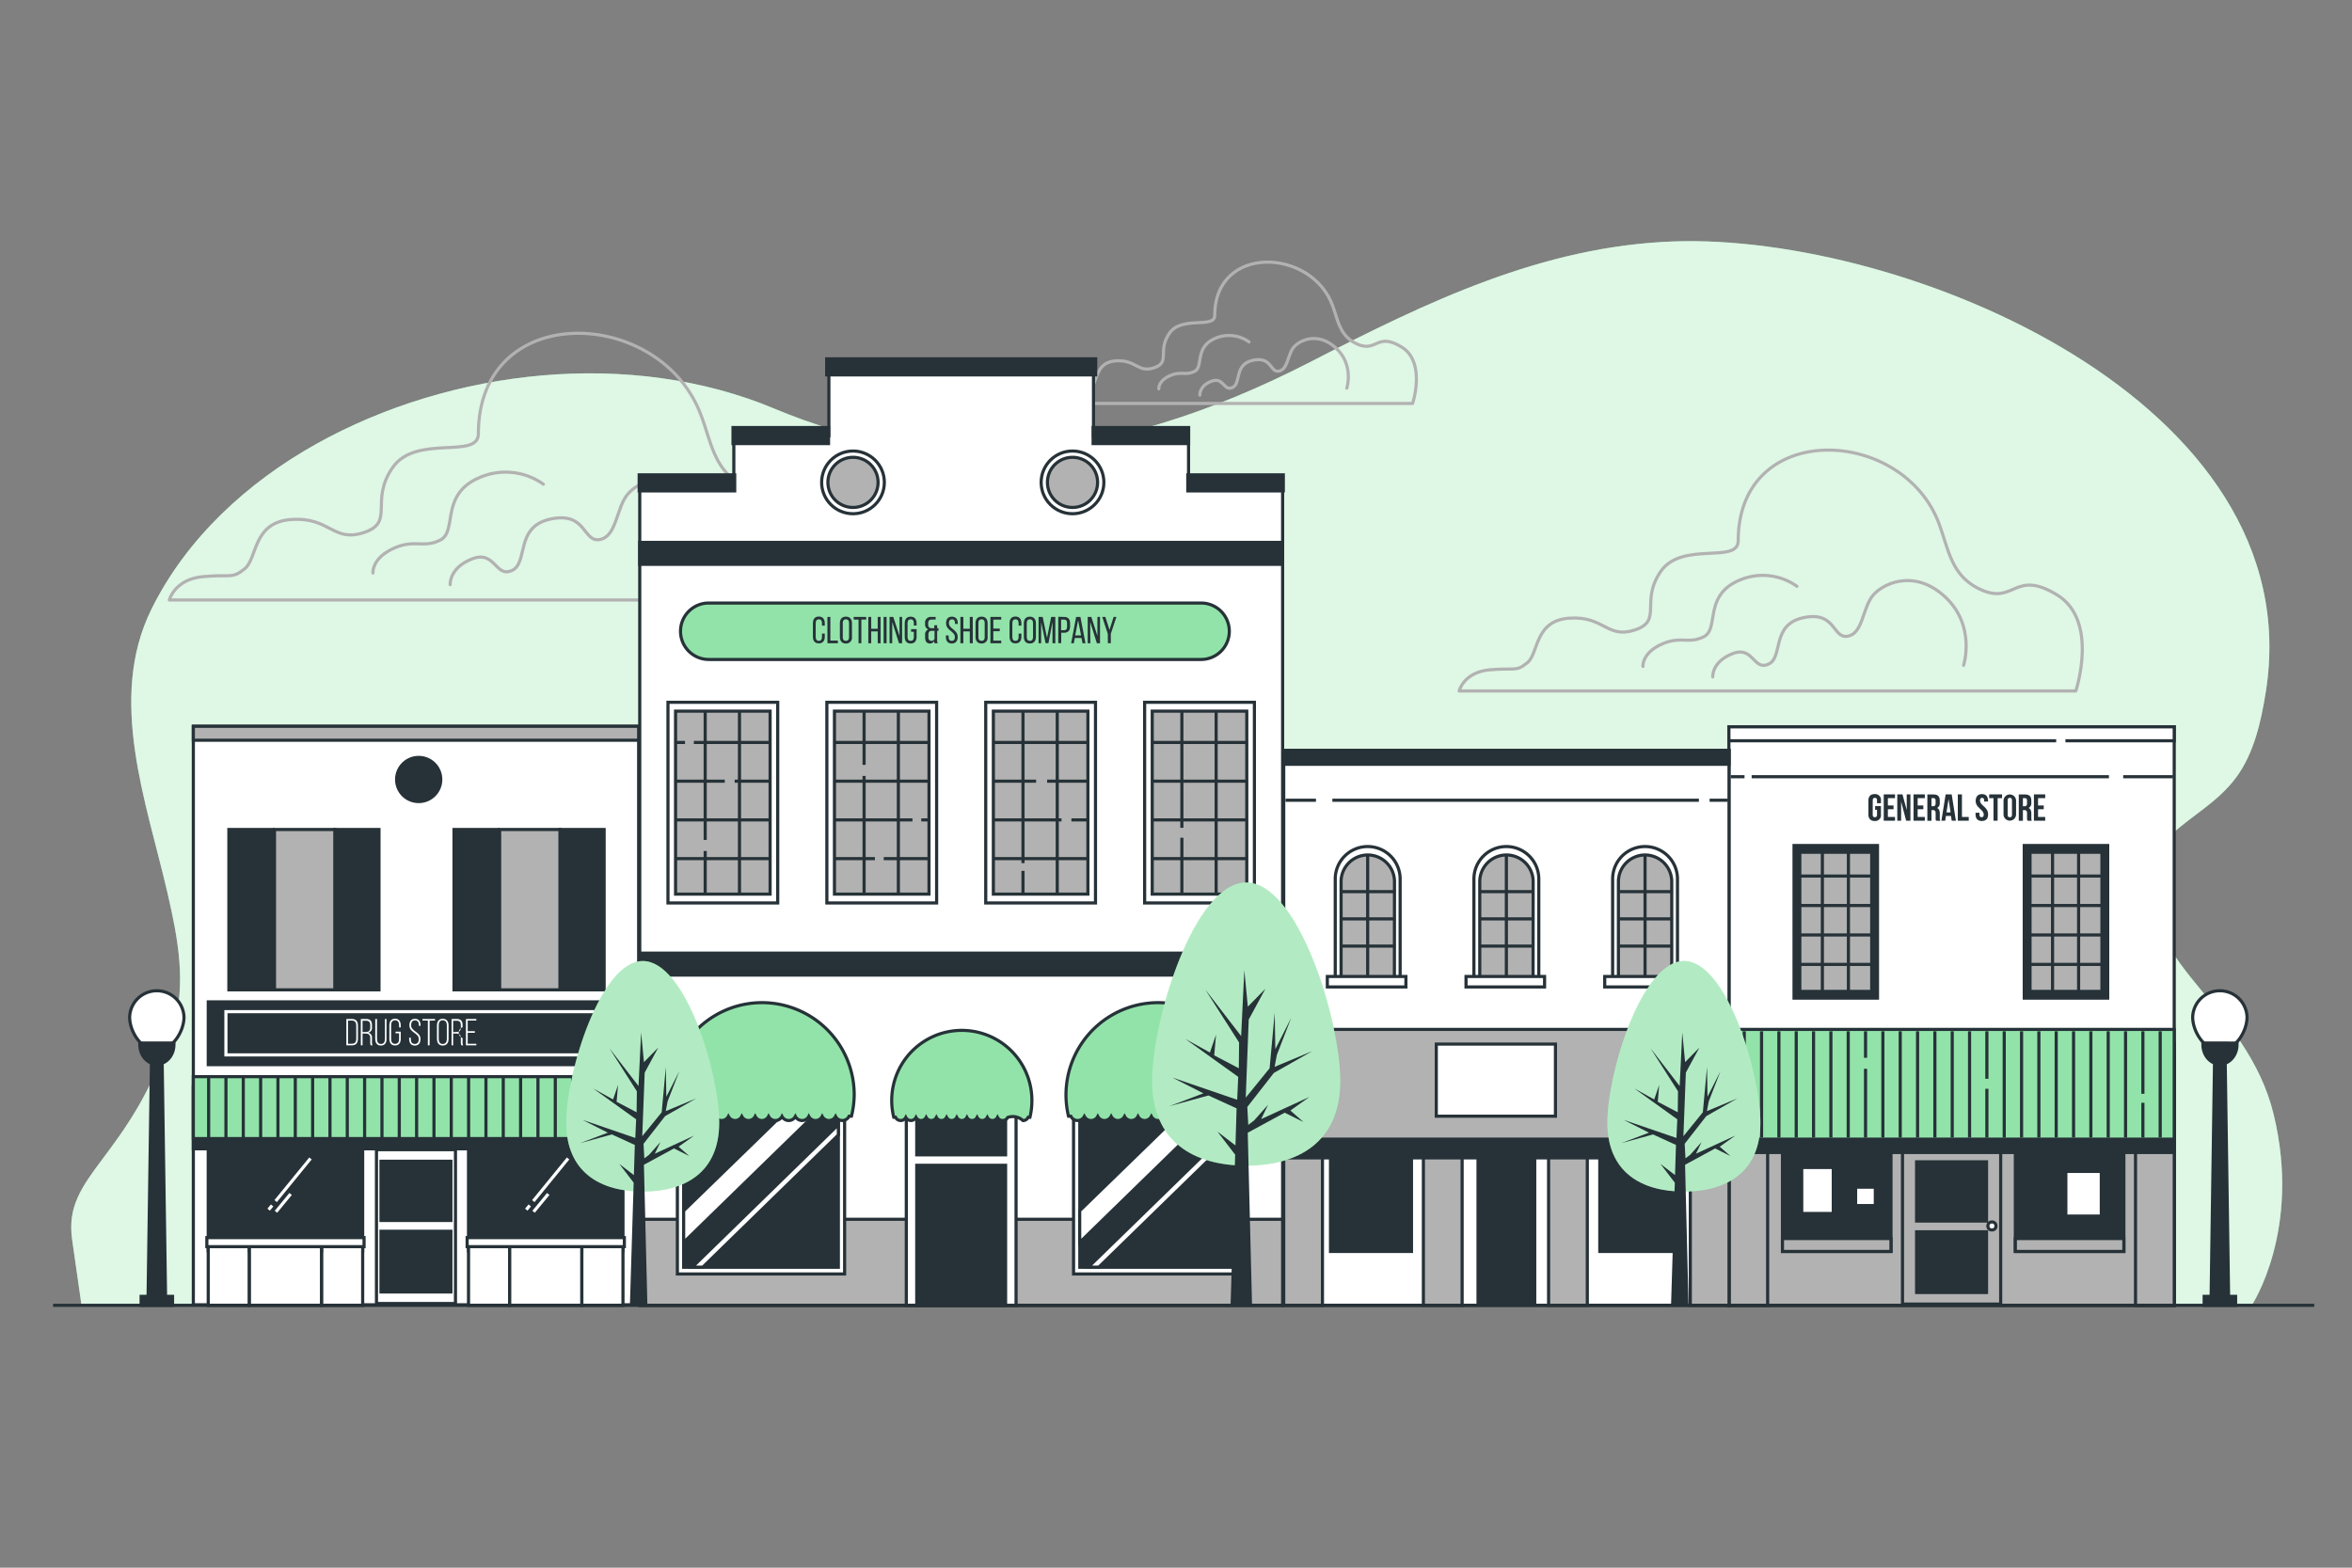 <svg xmlns="http://www.w3.org/2000/svg" viewBox="0 0 750 500"><rect x="0" y="0" width="750" height="500" fill="#808080" stroke="none"/><g id="background-simple"><path d="M722.53,220.55C737.12,127.78,606.93,74.44,533.78,77c-42,1.44-79.14,19.49-115.78,38.36-66,34-121,36-171,15-45.76-19.22-103-12.86-146.15,11.23-21.89,12.24-41.35,30-52.57,52.73-14.1,28.56-1.56,61.53,5.11,90.4,3.26,14.12,6.33,29.47,1.61,43.64-14,42-35,46-32,67l3,21H718s16-24,7-61c-4.18-17.18-14.91-29.5-25.77-42.83-5.55-6.82-10.68-14.29-12.81-22.82-6.06-24.2,15.07-26.35,26.53-41.6C718.79,240.3,721.05,229.93,722.53,220.55Z" style="fill:#92E3A9"></path><path d="M722.53,220.55C737.12,127.78,606.93,74.44,533.78,77c-42,1.44-79.14,19.49-115.78,38.36-66,34-121,36-171,15-45.76-19.22-103-12.86-146.15,11.23-21.89,12.24-41.35,30-52.57,52.73-14.1,28.56-1.56,61.53,5.11,90.4,3.26,14.12,6.33,29.47,1.61,43.64-14,42-35,46-32,67l3,21H718s16-24,7-61c-4.18-17.18-14.91-29.5-25.77-42.83-5.55-6.82-10.68-14.29-12.81-22.82-6.06-24.2,15.07-26.35,26.53-41.6C718.79,240.3,721.05,229.93,722.53,220.55Z" style="fill:#fff;opacity:0.7"></path></g><g id="Clouds"><path d="M224.66,135.59c-.31-.94-.63-1.89-1-2.83-12.58-35-71.12-37.41-71.12,5.6,0,8.28-19.88,0-27.34,10.76s.83,17.4-9.11,20.71-10.77-5-23.19-4.14S82.16,178.11,78,181.43s-4.14,1.65-13.25,2.48S54,191.37,54,191.37H271.84s8.28-24.85-6.63-34-14.9,3.31-26.5-1.66C229.13,151.64,227.34,143.85,224.66,135.59Z" style="fill:none;stroke:#b2b2b2;stroke-linecap:round;stroke-linejoin:round"></path><path d="M232.19,182.3s4.51-13.94-6.56-24.2-22.57-4.51-25.85,0-3.28,13.13-8.61,14-4.11-9-15.59-6.56-7,13.94-12.31,16.4-5.33-6.56-12.72-3.69-7,8.21-7,8.21" style="fill:none;stroke:#b2b2b2;stroke-linecap:round;stroke-linejoin:round"></path><path d="M173.27,154.43a20.79,20.79,0,0,0-21-1.82c-11.88,5.48-6.4,16.9-11.88,19.64s-8.22-.46-15.07,2.74-6.39,7.76-6.39,7.76" style="fill:none;stroke:#b2b2b2;stroke-linecap:round;stroke-linejoin:round"></path><path d="M425.49,99.09q-.24-.74-.51-1.5c-6.66-18.51-37.62-19.78-37.63,3,0,4.38-10.51,0-14.45,5.69s.43,9.2-4.82,11-5.7-2.62-12.27-2.19-5.7,6.58-7.89,8.33-2.19.88-7,1.31-5.69,3.95-5.69,3.95H450.45s4.38-13.15-3.51-18-7.89,1.76-14-.87C427.85,107.58,426.9,103.46,425.49,99.09Z" style="fill:none;stroke:#b2b2b2;stroke-linecap:round;stroke-linejoin:round"></path><path d="M429.47,123.8s2.39-7.38-3.47-12.8-11.93-2.39-13.67,0-1.74,6.94-4.56,7.38-2.17-4.78-8.24-3.47-3.69,7.37-6.51,8.68-2.82-3.48-6.73-2S382.6,126,382.6,126" style="fill:none;stroke:#b2b2b2;stroke-linecap:round;stroke-linejoin:round"></path><path d="M398.3,109.06a11,11,0,0,0-11.11-1c-6.28,2.9-3.38,8.94-6.28,10.39s-4.35-.24-8,1.45-3.39,4.11-3.39,4.11" style="fill:none;stroke:#b2b2b2;stroke-linecap:round;stroke-linejoin:round"></path><path d="M619.34,170c-.27-.85-.56-1.71-.87-2.56-11.36-31.59-64.2-33.77-64.2,5.05,0,7.48-17.94,0-24.67,9.72s.75,15.7-8.22,18.69-9.72-4.49-20.94-3.74S490.73,208.41,487,211.4s-3.74,1.49-12,2.24-9.72,6.73-9.72,6.73H661.93s7.48-22.43-6-30.65-13.46,3-23.93-1.5C623.38,184.51,621.76,177.48,619.34,170Z" style="fill:none;stroke:#b2b2b2;stroke-linecap:round;stroke-linejoin:round"></path><path d="M626.14,212.19s4.07-12.59-5.92-21.85-20.37-4.07-23.33,0-3,11.85-7.78,12.59-3.7-8.15-14.07-5.92-6.29,12.59-11.11,14.81-4.81-5.93-11.47-3.34-6.3,7.41-6.3,7.41" style="fill:none;stroke:#b2b2b2;stroke-linecap:round;stroke-linejoin:round"></path><path d="M573,187a18.79,18.79,0,0,0-19-1.65c-10.71,5-5.77,15.26-10.71,17.73s-7.43-.41-13.61,2.47-5.77,7-5.77,7" style="fill:none;stroke:#b2b2b2;stroke-linecap:round;stroke-linejoin:round"></path></g><g id="building-4"><rect x="551.31" y="231.82" width="142" height="184.5" style="fill:#fff;stroke:#263238;stroke-miterlimit:10"></rect><rect x="551.31" y="338" width="142" height="78.32" style="fill:#b2b2b2;stroke:#263238;stroke-miterlimit:10"></rect><polyline points="658.62 236.26 693.31 236.26 693.31 231.82 551.31 231.82 551.31 236.26 655.67 236.26" style="fill:#fff;stroke:#263238;stroke-miterlimit:10"></polyline><rect x="551.31" y="334.58" width="12.35" height="81.74" style="fill:#b2b2b2;stroke:#263238;stroke-miterlimit:10"></rect><rect x="680.97" y="334.58" width="12.35" height="81.74" style="fill:#b2b2b2;stroke:#263238;stroke-miterlimit:10"></rect><rect x="568.39" y="366.86" width="34.6" height="32.28" style="fill:#263238;stroke:#263238;stroke-miterlimit:10"></rect><rect x="568.39" y="395.02" width="34.6" height="4.12" style="fill:#b2b2b2;stroke:#263238;stroke-miterlimit:10"></rect><rect x="642.65" y="366.86" width="34.6" height="32.28" style="fill:#263238;stroke:#263238;stroke-miterlimit:10"></rect><rect x="642.65" y="395.02" width="34.6" height="4.12" style="fill:#b2b2b2;stroke:#263238;stroke-miterlimit:10"></rect><rect x="606.66" y="366.86" width="31.31" height="49.06" style="fill:#b2b2b2;stroke:#263238;stroke-miterlimit:10"></rect><line x1="677.04" y1="247.73" x2="692.93" y2="247.73" style="fill:none;stroke:#263238;stroke-miterlimit:10"></line><line x1="558.57" y1="247.73" x2="672.49" y2="247.73" style="fill:none;stroke:#263238;stroke-miterlimit:10"></line><line x1="551.88" y1="247.73" x2="556.29" y2="247.73" style="fill:none;stroke:#263238;stroke-miterlimit:10"></line><rect x="551.31" y="332.58" width="142" height="35" style="fill:#263238;stroke:#263238;stroke-miterlimit:10"></rect><rect x="551.31" y="328.32" width="142" height="35" style="fill:#92E3A9;stroke:#263238;stroke-miterlimit:10"></rect><line x1="556.2" y1="328.91" x2="556.2" y2="362.82" style="fill:none;stroke:#263238;stroke-miterlimit:10"></line><line x1="561.72" y1="328.91" x2="561.72" y2="362.82" style="fill:none;stroke:#263238;stroke-miterlimit:10"></line><line x1="567.25" y1="328.91" x2="567.25" y2="362.82" style="fill:none;stroke:#263238;stroke-miterlimit:10"></line><line x1="572.78" y1="328.91" x2="572.78" y2="362.82" style="fill:none;stroke:#263238;stroke-miterlimit:10"></line><line x1="578.3" y1="328.91" x2="578.3" y2="362.82" style="fill:none;stroke:#263238;stroke-miterlimit:10"></line><line x1="583.83" y1="328.91" x2="583.83" y2="362.82" style="fill:none;stroke:#263238;stroke-miterlimit:10"></line><line x1="589.36" y1="328.91" x2="589.36" y2="362.82" style="fill:none;stroke:#263238;stroke-miterlimit:10"></line><line x1="594.88" y1="340.88" x2="594.88" y2="362.82" style="fill:none;stroke:#263238;stroke-miterlimit:10"></line><line x1="594.88" y1="328.91" x2="594.88" y2="337.37" style="fill:none;stroke:#263238;stroke-miterlimit:10"></line><line x1="600.41" y1="328.91" x2="600.41" y2="362.82" style="fill:none;stroke:#263238;stroke-miterlimit:10"></line><line x1="605.94" y1="328.91" x2="605.94" y2="362.82" style="fill:none;stroke:#263238;stroke-miterlimit:10"></line><line x1="611.47" y1="328.91" x2="611.47" y2="362.82" style="fill:none;stroke:#263238;stroke-miterlimit:10"></line><line x1="616.99" y1="328.91" x2="616.99" y2="362.82" style="fill:none;stroke:#263238;stroke-miterlimit:10"></line><line x1="622.52" y1="328.91" x2="622.52" y2="362.82" style="fill:none;stroke:#263238;stroke-miterlimit:10"></line><line x1="628.05" y1="328.91" x2="628.05" y2="362.82" style="fill:none;stroke:#263238;stroke-miterlimit:10"></line><line x1="633.57" y1="347.26" x2="633.57" y2="362.82" style="fill:none;stroke:#263238;stroke-miterlimit:10"></line><line x1="633.57" y1="328.91" x2="633.57" y2="344.07" style="fill:none;stroke:#263238;stroke-miterlimit:10"></line><line x1="639.1" y1="328.91" x2="639.1" y2="362.82" style="fill:none;stroke:#263238;stroke-miterlimit:10"></line><line x1="644.63" y1="328.91" x2="644.63" y2="362.82" style="fill:none;stroke:#263238;stroke-miterlimit:10"></line><line x1="650.15" y1="328.91" x2="650.15" y2="362.82" style="fill:none;stroke:#263238;stroke-miterlimit:10"></line><line x1="655.68" y1="328.91" x2="655.68" y2="362.82" style="fill:none;stroke:#263238;stroke-miterlimit:10"></line><line x1="661.21" y1="328.91" x2="661.21" y2="362.82" style="fill:none;stroke:#263238;stroke-miterlimit:10"></line><line x1="666.73" y1="328.91" x2="666.73" y2="362.82" style="fill:none;stroke:#263238;stroke-miterlimit:10"></line><line x1="672.26" y1="328.91" x2="672.26" y2="362.82" style="fill:none;stroke:#263238;stroke-miterlimit:10"></line><line x1="677.79" y1="328.91" x2="677.79" y2="362.82" style="fill:none;stroke:#263238;stroke-miterlimit:10"></line><line x1="683.32" y1="351.72" x2="683.32" y2="362.82" style="fill:none;stroke:#263238;stroke-miterlimit:10"></line><line x1="683.32" y1="328.91" x2="683.32" y2="348.85" style="fill:none;stroke:#263238;stroke-miterlimit:10"></line><line x1="688.84" y1="328.91" x2="688.84" y2="362.82" style="fill:none;stroke:#263238;stroke-miterlimit:10"></line><rect x="611.16" y="370.55" width="22.3" height="18.89" style="fill:#263238;stroke:#263238;stroke-miterlimit:10"></rect><rect x="611.16" y="392.87" width="22.3" height="19.36" style="fill:#263238;stroke:#263238;stroke-miterlimit:10"></rect><circle cx="635.18" cy="391.01" r="1.29" style="fill:#fff;stroke:#263238;stroke-miterlimit:10"></circle><rect x="572.08" y="269.67" width="26.61" height="48.67" style="fill:#263238;stroke:#263238;stroke-miterlimit:10"></rect><rect x="573.92" y="271.82" width="22.93" height="44.38" style="fill:#b2b2b2;stroke:#263238;stroke-miterlimit:10"></rect><line x1="581.11" y1="272.06" x2="581.11" y2="316.17" style="fill:none;stroke:#263238;stroke-miterlimit:10"></line><line x1="589.42" y1="272.06" x2="589.42" y2="316.17" style="fill:none;stroke:#263238;stroke-miterlimit:10"></line><line x1="574.1" y1="279.41" x2="596.77" y2="279.41" style="fill:none;stroke:#263238;stroke-miterlimit:10"></line><line x1="574.1" y1="288.81" x2="596.77" y2="288.81" style="fill:none;stroke:#263238;stroke-miterlimit:10"></line><line x1="574.1" y1="298.2" x2="596.77" y2="298.2" style="fill:none;stroke:#263238;stroke-miterlimit:10"></line><line x1="574.1" y1="307.59" x2="596.77" y2="307.59" style="fill:none;stroke:#263238;stroke-miterlimit:10"></line><rect x="645.49" y="269.67" width="26.61" height="48.67" style="fill:#263238;stroke:#263238;stroke-miterlimit:10"></rect><rect x="647.33" y="271.82" width="22.93" height="44.38" style="fill:#b2b2b2;stroke:#263238;stroke-miterlimit:10"></rect><line x1="654.51" y1="272.06" x2="654.51" y2="316.17" style="fill:none;stroke:#263238;stroke-miterlimit:10"></line><line x1="662.82" y1="272.06" x2="662.82" y2="316.17" style="fill:none;stroke:#263238;stroke-miterlimit:10"></line><line x1="647.51" y1="279.41" x2="670.17" y2="279.41" style="fill:none;stroke:#263238;stroke-miterlimit:10"></line><line x1="647.51" y1="288.81" x2="670.17" y2="288.81" style="fill:none;stroke:#263238;stroke-miterlimit:10"></line><line x1="647.51" y1="298.2" x2="670.17" y2="298.2" style="fill:none;stroke:#263238;stroke-miterlimit:10"></line><line x1="647.51" y1="307.59" x2="670.17" y2="307.59" style="fill:none;stroke:#263238;stroke-miterlimit:10"></line><rect x="574.53" y="372.36" width="10.06" height="14.67" style="fill:#fff;stroke:#263238;stroke-miterlimit:10"></rect><rect x="591.71" y="378.64" width="6.29" height="5.87" style="fill:#fff;stroke:#263238;stroke-miterlimit:10"></rect><rect x="658.75" y="373.61" width="11.31" height="14.25" style="fill:#fff;stroke:#263238;stroke-miterlimit:10"></rect><path d="M597.94,257.08h1.85v2.66a1.84,1.84,0,0,1-2,2.11c-1.3,0-2-.76-2-2.11v-4.36c0-1.35.67-2.11,2-2.11a1.84,1.84,0,0,1,2,2.11v.81h-1.25v-.9c0-.6-.27-.82-.69-.82s-.68.22-.68.82v4.54c0,.6.26.81.68.81s.69-.21.69-.81v-1.55h-.6Z" style="fill:#263238"></path><path d="M602,256.9h1.81v1.2H602v2.46h2.28v1.2h-3.6v-8.4h3.6v1.2H602Z" style="fill:#263238"></path><path d="M606.23,255.68v6.08H605v-8.4h1.66l1.35,5v-5h1.18v8.4h-1.36Z" style="fill:#263238"></path><path d="M611.5,256.9h1.81v1.2H611.5v2.46h2.28v1.2h-3.6v-8.4h3.6v1.2H611.5Z" style="fill:#263238"></path><path d="M617.35,261.76a2.64,2.64,0,0,1-.12-1v-1.32c0-.78-.26-1.07-.86-1.07h-.46v3.42h-1.32v-8.4h2c1.36,0,1.95.64,1.95,1.93V256a1.69,1.69,0,0,1-.86,1.71c.66.27.87.91.87,1.78v1.3a2.34,2.34,0,0,0,.15,1Zm-1.44-7.2v2.58h.52c.49,0,.79-.22.79-.89v-.83c0-.59-.2-.86-.67-.86Z" style="fill:#263238"></path><path d="M623.69,261.76h-1.33l-.23-1.53h-1.62l-.23,1.53h-1.21l1.35-8.4h1.93Zm-3-2.66H622l-.64-4.25Z" style="fill:#263238"></path><path d="M624.3,253.36h1.32v7.2h2.17v1.2H624.3Z" style="fill:#263238"></path><path d="M632,253.27c1.28,0,1.94.76,1.94,2.11v.26H632.7v-.35c0-.6-.24-.82-.66-.82s-.66.22-.66.82c0,1.73,2.58,2,2.58,4.45,0,1.35-.67,2.11-2,2.11s-2-.76-2-2.11v-.51h1.24v.6c0,.6.27.81.69.81s.68-.21.68-.81c0-1.73-2.58-2.05-2.58-4.45C630.06,254,630.72,253.27,632,253.27Z" style="fill:#263238"></path><path d="M634.33,253.36h4.08v1.2H637v7.2h-1.32v-7.2h-1.38Z" style="fill:#263238"></path><path d="M638.88,255.38a2,2,0,1,1,4,0v4.36a2,2,0,1,1-4,0Zm1.32,4.45c0,.6.27.82.69.82s.68-.22.68-.82v-4.54c0-.6-.26-.82-.68-.82s-.69.22-.69.82Z" style="fill:#263238"></path><path d="M646.5,261.76a2.64,2.64,0,0,1-.12-1v-1.32c0-.78-.26-1.07-.86-1.07h-.46v3.42h-1.32v-8.4h2c1.37,0,2,.64,2,1.93V256a1.69,1.69,0,0,1-.86,1.71c.65.27.87.91.87,1.78v1.3a2.5,2.5,0,0,0,.14,1Zm-1.44-7.2v2.58h.52c.49,0,.79-.22.79-.89v-.83c0-.59-.2-.86-.67-.86Z" style="fill:#263238"></path><path d="M649.89,256.9h1.81v1.2h-1.81v2.46h2.28v1.2h-3.6v-8.4h3.6v1.2h-2.28Z" style="fill:#263238"></path></g><g id="building-3"><rect x="409.35" y="239.32" width="142" height="177" style="fill:#fff;stroke:#263238;stroke-miterlimit:10"></rect><rect x="424.27" y="366.86" width="25.82" height="32.28" style="fill:#263238;stroke:#263238;stroke-miterlimit:10"></rect><rect x="510.14" y="366.86" width="25.82" height="32.28" style="fill:#263238;stroke:#263238;stroke-miterlimit:10"></rect><rect x="471.31" y="366.86" width="18.08" height="49.06" style="fill:#263238;stroke:#263238;stroke-miterlimit:10"></rect><rect x="409.35" y="239.32" width="142" height="4.44" style="fill:#263238;stroke:#263238;stroke-miterlimit:10"></rect><rect x="409.35" y="334.58" width="12.35" height="81.74" style="fill:#b2b2b2;stroke:#263238;stroke-miterlimit:10"></rect><rect x="453.89" y="334.58" width="12.35" height="81.74" style="fill:#b2b2b2;stroke:#263238;stroke-miterlimit:10"></rect><rect x="539" y="334.58" width="12.35" height="81.74" style="fill:#b2b2b2;stroke:#263238;stroke-miterlimit:10"></rect><rect x="493.81" y="334.58" width="12.35" height="81.74" style="fill:#b2b2b2;stroke:#263238;stroke-miterlimit:10"></rect><rect x="409.35" y="334.29" width="142" height="35" style="fill:#263238;stroke:#263238;stroke-miterlimit:10"></rect><rect x="409.35" y="328.32" width="142" height="35" style="fill:#b2b2b2;stroke:#263238;stroke-miterlimit:10"></rect><rect x="458" y="333" width="38" height="23" style="fill:#fff;stroke:#263238;stroke-miterlimit:10"></rect><path d="M446.47,313.65H425.78V280.32A10.34,10.34,0,0,1,436.12,270h0a10.35,10.35,0,0,1,10.35,10.34Z" style="fill:#fff;stroke:#263238;stroke-miterlimit:10"></path><path d="M444.64,313.65h-17V281.21a8.51,8.51,0,0,1,8.51-8.52h0a8.52,8.52,0,0,1,8.52,8.52Z" style="fill:#b2b2b2;stroke:#263238;stroke-miterlimit:10"></path><rect x="423.26" y="311.44" width="25.05" height="3.34" style="fill:#fff;stroke:#263238;stroke-miterlimit:10"></rect><line x1="436.12" y1="272.69" x2="436.12" y2="311.1" style="fill:none;stroke:#263238;stroke-miterlimit:10"></line><line x1="427.94" y1="284.38" x2="444.97" y2="284.38" style="fill:none;stroke:#263238;stroke-miterlimit:10"></line><line x1="427.94" y1="293.07" x2="444.97" y2="293.07" style="fill:none;stroke:#263238;stroke-miterlimit:10"></line><line x1="427.94" y1="301.75" x2="444.97" y2="301.75" style="fill:none;stroke:#263238;stroke-miterlimit:10"></line><path d="M490.69,313.65H470V280.32A10.34,10.34,0,0,1,480.35,270h0a10.34,10.34,0,0,1,10.34,10.34Z" style="fill:#fff;stroke:#263238;stroke-miterlimit:10"></path><path d="M488.86,313.65h-17V281.21a8.51,8.51,0,0,1,8.52-8.52h0a8.51,8.51,0,0,1,8.51,8.52Z" style="fill:#b2b2b2;stroke:#263238;stroke-miterlimit:10"></path><rect x="467.48" y="311.44" width="25.05" height="3.34" style="fill:#fff;stroke:#263238;stroke-miterlimit:10"></rect><line x1="480.35" y1="272.69" x2="480.35" y2="311.1" style="fill:none;stroke:#263238;stroke-miterlimit:10"></line><line x1="472.16" y1="284.38" x2="489.19" y2="284.38" style="fill:none;stroke:#263238;stroke-miterlimit:10"></line><line x1="472.16" y1="293.07" x2="489.19" y2="293.07" style="fill:none;stroke:#263238;stroke-miterlimit:10"></line><line x1="472.16" y1="301.75" x2="489.19" y2="301.75" style="fill:none;stroke:#263238;stroke-miterlimit:10"></line><path d="M524.57,270h0a10.34,10.34,0,0,1,10.34,10.34v33.33a0,0,0,0,1,0,0H514.23a0,0,0,0,1,0,0V280.32A10.34,10.34,0,0,1,524.57,270Z" style="fill:#fff;stroke:#263238;stroke-miterlimit:10"></path><path d="M524.57,272.69h0a8.51,8.51,0,0,1,8.51,8.51v32.44a0,0,0,0,1,0,0h-17a0,0,0,0,1,0,0V281.21A8.51,8.51,0,0,1,524.57,272.69Z" style="fill:#b2b2b2;stroke:#263238;stroke-miterlimit:10"></path><rect x="511.71" y="311.44" width="25.05" height="3.34" style="fill:#fff;stroke:#263238;stroke-miterlimit:10"></rect><line x1="524.57" y1="272.69" x2="524.57" y2="311.1" style="fill:none;stroke:#263238;stroke-miterlimit:10"></line><line x1="516.38" y1="284.38" x2="533.42" y2="284.38" style="fill:none;stroke:#263238;stroke-miterlimit:10"></line><line x1="516.38" y1="293.07" x2="533.42" y2="293.07" style="fill:none;stroke:#263238;stroke-miterlimit:10"></line><line x1="516.38" y1="301.75" x2="533.42" y2="301.75" style="fill:none;stroke:#263238;stroke-miterlimit:10"></line><line x1="545.15" y1="255.23" x2="550.96" y2="255.23" style="fill:none;stroke:#263238;stroke-miterlimit:10"></line><line x1="424.86" y1="255.23" x2="541.74" y2="255.23" style="fill:none;stroke:#263238;stroke-miterlimit:10"></line><line x1="409.92" y1="255.23" x2="419.63" y2="255.23" style="fill:none;stroke:#263238;stroke-miterlimit:10"></line></g><g id="building-2"><polygon points="379 154.99 379 138.99 348.69 138.99 348.69 116.99 264.31 116.99 264.31 138.99 234 138.99 234 154.99 204 154.99 204 175.99 204 219.99 204 416.32 409 416.32 409 219.99 409 175.99 409 154.99 379 154.99" style="fill:#fff;stroke:#263238;stroke-miterlimit:10"></polygon><rect x="204" y="388.88" width="205" height="27.44" style="fill:#b2b2b2;stroke:#263238;stroke-miterlimit:10"></rect><rect x="204" y="303.99" width="205" height="7" style="fill:#263238;stroke:#263238;stroke-miterlimit:10"></rect><rect x="204" y="172.99" width="205" height="7" style="fill:#263238;stroke:#263238;stroke-miterlimit:10"></rect><path d="M383,210.33H226a9,9,0,0,1-9-9h0a9,9,0,0,1,9-9H383a9,9,0,0,1,9,9h0A9,9,0,0,1,383,210.33Z" style="fill:#92E3A9;stroke:#263238;stroke-miterlimit:10"></path><path d="M263,198.79v.75h-.89v-.8c0-.76-.3-1.21-1-1.21s-1,.45-1,1.21v4.44c0,.75.31,1.21,1,1.21s1-.46,1-1.21v-1.09H263v1c0,1.27-.6,2.11-1.89,2.11s-1.89-.84-1.89-2.11v-4.34c0-1.27.6-2.11,1.89-2.11S263,197.52,263,198.79Z" style="fill:#263238"></path><path d="M263.85,205.16v-8.4h.93v7.55h2.4v.85Z" style="fill:#263238"></path><path d="M267.82,198.79c0-1.29.63-2.11,1.92-2.11s1.93.82,1.93,2.11v4.34a1.85,1.85,0,0,1-1.93,2.11c-1.29,0-1.92-.84-1.92-2.11Zm.92,4.39c0,.77.32,1.21,1,1.21s1-.44,1-1.21v-4.44c0-.76-.31-1.21-1-1.21s-1,.45-1,1.21Z" style="fill:#263238"></path><path d="M273.77,205.16v-7.55h-1.55v-.85h4v.85h-1.55v7.55Z" style="fill:#263238"></path><path d="M277.81,201.38v3.78h-.93v-8.4h.93v3.78h2.07v-3.78h.93v8.4h-.93v-3.78Z" style="fill:#263238"></path><path d="M282.71,196.76v8.4h-.94v-8.4Z" style="fill:#263238"></path><path d="M284.5,205.16h-.84v-8.4h1.18l2,6.07v-6.07h.82v8.4h-1l-2.14-6.79Z" style="fill:#263238"></path><path d="M292.28,198.79v.72h-.88v-.77c0-.76-.3-1.21-1-1.21s-1,.45-1,1.21v4.44c0,.75.31,1.21,1,1.21s1-.46,1-1.21V201.5h-.87v-.84h1.75v2.47c0,1.27-.6,2.11-1.89,2.11s-1.89-.84-1.89-2.11v-4.34c0-1.27.6-2.11,1.89-2.11S292.28,197.52,292.28,198.79Z" style="fill:#263238"></path><path d="M297.05,197.61c-.71,0-1.08.37-1.08,1.19v.42c0,.72.36,1.12,1,1.14h.95v-.94h.92v.94h.41v.84h-.41v2.89a2.18,2.18,0,0,0,.18,1.07H298a1.73,1.73,0,0,1-.15-.73,1.36,1.36,0,0,1-1.32.81c-1.05,0-1.53-.74-1.53-1.93v-.82a1.7,1.7,0,0,1,1-1.75,1.63,1.63,0,0,1-1-1.71v-.19a1.81,1.81,0,0,1,2-2.08h1.36v.85Zm0,3.59c-.69,0-1,.45-1,1.27v.77c0,.74.32,1.15,1,1.15a.89.89,0,0,0,.95-1V201.2Z" style="fill:#263238"></path><path d="M305.42,198.78V199h-.89v-.27c0-.76-.28-1.2-.95-1.2s-1,.44-1,1.19c0,1.88,2.81,2.06,2.81,4.42,0,1.27-.61,2.1-1.89,2.1s-1.88-.83-1.88-2.1v-.48h.87v.53c0,.76.31,1.2,1,1.2s1-.44,1-1.2c0-1.87-2.81-2.05-2.81-4.41,0-1.3.6-2.1,1.86-2.1S305.42,197.5,305.42,198.78Z" style="fill:#263238"></path><path d="M307.19,201.38v3.78h-.94v-8.4h.94v3.78h2.06v-3.78h.94v8.4h-.94v-3.78Z" style="fill:#263238"></path><path d="M311.08,198.79c0-1.29.63-2.11,1.92-2.11s1.93.82,1.93,2.11v4.34a1.85,1.85,0,0,1-1.93,2.11c-1.29,0-1.92-.84-1.92-2.11Zm.92,4.39c0,.77.32,1.21,1,1.21s1-.44,1-1.21v-4.44c0-.76-.31-1.21-1-1.21s-1,.45-1,1.21Z" style="fill:#263238"></path><path d="M318.8,200.48v.84h-2.05v3h2.52v.85h-3.45v-8.4h3.45v.85h-2.52v2.87Z" style="fill:#263238"></path><path d="M325.7,198.79v.75h-.89v-.8c0-.76-.3-1.21-1-1.21s-1,.45-1,1.21v4.44c0,.75.31,1.21,1,1.21s1-.46,1-1.21v-1.09h.89v1c0,1.27-.6,2.11-1.89,2.11s-1.89-.84-1.89-2.11v-4.34c0-1.27.6-2.11,1.89-2.11S325.7,197.52,325.7,198.79Z" style="fill:#263238"></path><path d="M326.48,198.79c0-1.29.64-2.11,1.92-2.11s1.93.82,1.93,2.11v4.34c0,1.27-.63,2.11-1.93,2.11s-1.92-.84-1.92-2.11Zm.93,4.39c0,.77.32,1.21,1,1.21s1-.44,1-1.21v-4.44c0-.76-.31-1.21-1-1.21s-1,.45-1,1.21Z" style="fill:#263238"></path><path d="M334.32,205.14h-.9L332,198.46v6.7h-.82v-8.4h1.31l1.38,6.71,1.33-6.71h1.31v8.4h-.89V198.4Z" style="fill:#263238"></path><path d="M339.34,196.76c1.31,0,1.88.78,1.88,2.05v1c0,1.33-.63,2-2,2h-.82v3.31h-.94v-8.4Zm-.08,4.25c.7,0,1-.33,1-1.13v-1.12c0-.76-.27-1.15-1-1.15h-.9V201Z" style="fill:#263238"></path><path d="M342.74,203.47l-.32,1.69h-.86l1.6-8.4h1.36l1.61,8.4h-.94l-.32-1.69Zm.12-.81h1.87l-.94-4.84Z" style="fill:#263238"></path><path d="M347.69,205.16h-.84v-8.4H348l1.94,6.07v-6.07h.83v8.4h-1l-2.14-6.79Z" style="fill:#263238"></path><path d="M353.25,202.15l-1.77-5.39h1l1.31,4.13,1.32-4.13H356l-1.79,5.39v3h-.93Z" style="fill:#263238"></path><rect x="213" y="223.99" width="35" height="64" style="fill:#fff;stroke:#263238;stroke-miterlimit:10"></rect><rect x="215.42" y="226.81" width="30.15" height="58.36" style="fill:#b2b2b2;stroke:#263238;stroke-miterlimit:10"></rect><line x1="224.87" y1="271.41" x2="224.87" y2="285.13" style="fill:none;stroke:#263238;stroke-miterlimit:10"></line><line x1="224.87" y1="227.13" x2="224.87" y2="267.89" style="fill:none;stroke:#263238;stroke-miterlimit:10"></line><line x1="235.8" y1="227.13" x2="235.8" y2="285.13" style="fill:none;stroke:#263238;stroke-miterlimit:10"></line><line x1="221.25" y1="236.8" x2="245.47" y2="236.8" style="fill:none;stroke:#263238;stroke-miterlimit:10"></line><line x1="215.66" y1="236.8" x2="218.43" y2="236.8" style="fill:none;stroke:#263238;stroke-miterlimit:10"></line><line x1="234.27" y1="249.15" x2="245.47" y2="249.15" style="fill:none;stroke:#263238;stroke-miterlimit:10"></line><line x1="215.66" y1="249.15" x2="231.11" y2="249.15" style="fill:none;stroke:#263238;stroke-miterlimit:10"></line><line x1="215.66" y1="261.5" x2="245.47" y2="261.5" style="fill:none;stroke:#263238;stroke-miterlimit:10"></line><line x1="215.66" y1="273.85" x2="245.47" y2="273.85" style="fill:none;stroke:#263238;stroke-miterlimit:10"></line><rect x="263.67" y="223.99" width="35" height="64" style="fill:#fff;stroke:#263238;stroke-miterlimit:10"></rect><rect x="266.09" y="226.81" width="30.15" height="58.36" style="fill:#b2b2b2;stroke:#263238;stroke-miterlimit:10"></rect><line x1="275.54" y1="247.47" x2="275.54" y2="285.13" style="fill:none;stroke:#263238;stroke-miterlimit:10"></line><line x1="275.54" y1="227.13" x2="275.54" y2="243.95" style="fill:none;stroke:#263238;stroke-miterlimit:10"></line><line x1="286.47" y1="227.13" x2="286.47" y2="285.13" style="fill:none;stroke:#263238;stroke-miterlimit:10"></line><line x1="266.33" y1="236.8" x2="296.13" y2="236.8" style="fill:none;stroke:#263238;stroke-miterlimit:10"></line><line x1="266.33" y1="249.15" x2="296.13" y2="249.15" style="fill:none;stroke:#263238;stroke-miterlimit:10"></line><line x1="293.77" y1="261.5" x2="296.13" y2="261.5" style="fill:none;stroke:#263238;stroke-miterlimit:10"></line><line x1="266.33" y1="261.5" x2="290.96" y2="261.5" style="fill:none;stroke:#263238;stroke-miterlimit:10"></line><line x1="281.8" y1="273.85" x2="296.13" y2="273.85" style="fill:none;stroke:#263238;stroke-miterlimit:10"></line><line x1="266.33" y1="273.85" x2="278.99" y2="273.85" style="fill:none;stroke:#263238;stroke-miterlimit:10"></line><rect x="314.33" y="223.99" width="35" height="64" style="fill:#fff;stroke:#263238;stroke-miterlimit:10"></rect><rect x="316.76" y="226.81" width="30.15" height="58.36" style="fill:#b2b2b2;stroke:#263238;stroke-miterlimit:10"></rect><line x1="326.21" y1="277.75" x2="326.21" y2="285.13" style="fill:none;stroke:#263238;stroke-miterlimit:10"></line><line x1="326.21" y1="227.13" x2="326.21" y2="275.28" style="fill:none;stroke:#263238;stroke-miterlimit:10"></line><line x1="337.13" y1="227.13" x2="337.13" y2="285.13" style="fill:none;stroke:#263238;stroke-miterlimit:10"></line><line x1="316.99" y1="236.8" x2="346.8" y2="236.8" style="fill:none;stroke:#263238;stroke-miterlimit:10"></line><line x1="333.91" y1="249.15" x2="346.8" y2="249.15" style="fill:none;stroke:#263238;stroke-miterlimit:10"></line><line x1="316.99" y1="249.15" x2="330.39" y2="249.15" style="fill:none;stroke:#263238;stroke-miterlimit:10"></line><line x1="341.65" y1="261.5" x2="346.8" y2="261.5" style="fill:none;stroke:#263238;stroke-miterlimit:10"></line><line x1="316.99" y1="261.5" x2="338.49" y2="261.5" style="fill:none;stroke:#263238;stroke-miterlimit:10"></line><line x1="316.99" y1="273.85" x2="346.8" y2="273.85" style="fill:none;stroke:#263238;stroke-miterlimit:10"></line><rect x="365" y="223.99" width="35" height="64" style="fill:#fff;stroke:#263238;stroke-miterlimit:10"></rect><rect x="367.42" y="226.81" width="30.15" height="58.36" style="fill:#b2b2b2;stroke:#263238;stroke-miterlimit:10"></rect><line x1="376.87" y1="267.19" x2="376.87" y2="285.13" style="fill:none;stroke:#263238;stroke-miterlimit:10"></line><line x1="376.87" y1="227.13" x2="376.87" y2="264.02" style="fill:none;stroke:#263238;stroke-miterlimit:10"></line><line x1="387.8" y1="227.13" x2="387.8" y2="285.13" style="fill:none;stroke:#263238;stroke-miterlimit:10"></line><line x1="367.66" y1="236.8" x2="397.47" y2="236.8" style="fill:none;stroke:#263238;stroke-miterlimit:10"></line><line x1="367.66" y1="249.15" x2="397.47" y2="249.15" style="fill:none;stroke:#263238;stroke-miterlimit:10"></line><line x1="367.66" y1="261.5" x2="397.47" y2="261.5" style="fill:none;stroke:#263238;stroke-miterlimit:10"></line><line x1="367.66" y1="273.85" x2="397.47" y2="273.85" style="fill:none;stroke:#263238;stroke-miterlimit:10"></line><rect x="216" y="348.99" width="53.33" height="57.33" style="fill:#fff;stroke:#263238;stroke-miterlimit:10"></rect><rect x="218" y="351.14" width="49.33" height="53.04" style="fill:#263238;stroke:#263238;stroke-miterlimit:10"></rect><path d="M254,351.14l-36,35v10.13l46.35-45.17Zm-33.28,53h3.41L267.33,362v-3.32Z" style="fill:#fff;stroke:#263238;stroke-miterlimit:10"></path><path d="M272.39,349.05a29.4,29.4,0,1,0-58,6.95h.74a2.42,2.42,0,0,0,4.32.09,2.44,2.44,0,0,0,2.14,1.29,2.41,2.41,0,0,0,2.13-1.29,2.42,2.42,0,0,0,4.28,0,2.41,2.41,0,0,0,2.13,1.29,2.44,2.44,0,0,0,2.14-1.29,2.44,2.44,0,0,0,2.14,1.29,2.41,2.41,0,0,0,2.13-1.29,2.42,2.42,0,0,0,4.28,0,2.41,2.41,0,0,0,2.13,1.29,2.44,2.44,0,0,0,2.14-1.29,2.41,2.41,0,0,0,4.27,0,2.44,2.44,0,0,0,2.14,1.29,2.41,2.41,0,0,0,2.13-1.29,2.42,2.42,0,0,0,4.28,0,2.41,2.41,0,0,0,4.27,0,2.44,2.44,0,0,0,2.14,1.29,2.41,2.41,0,0,0,2.13-1.29,2.42,2.42,0,0,0,4.32-.09h.74A29.52,29.52,0,0,0,272.39,349.05Z" style="fill:#92E3A9;stroke:#263238;stroke-miterlimit:10"></path><rect x="342.33" y="348.99" width="53.33" height="57.33" style="fill:#fff;stroke:#263238;stroke-miterlimit:10"></rect><rect x="344.33" y="351.14" width="49.33" height="53.04" style="fill:#263238;stroke:#263238;stroke-miterlimit:10"></rect><path d="M380.29,351.14l-36,35v10.13l46.35-45.17Zm-33.28,53h3.41L393.66,362v-3.32Z" style="fill:#fff;stroke:#263238;stroke-miterlimit:10"></path><path d="M398.72,349.05a29.4,29.4,0,1,0-58,6.95h.74a2.42,2.42,0,0,0,4.32.09,2.42,2.42,0,0,0,4.28,0,2.41,2.41,0,0,0,2.13,1.29,2.44,2.44,0,0,0,2.14-1.29,2.44,2.44,0,0,0,2.14,1.29,2.41,2.41,0,0,0,2.13-1.29,2.42,2.42,0,0,0,4.28,0,2.41,2.41,0,0,0,2.13,1.29,2.44,2.44,0,0,0,2.14-1.29,2.41,2.41,0,0,0,4.27,0,2.42,2.42,0,0,0,4.28,0,2.41,2.41,0,0,0,2.13,1.29,2.44,2.44,0,0,0,2.14-1.29,2.41,2.41,0,0,0,4.27,0,2.44,2.44,0,0,0,2.14,1.29,2.41,2.41,0,0,0,2.13-1.29,2.42,2.42,0,0,0,4.28,0,2.42,2.42,0,0,0,4.32-.09h.74A29.52,29.52,0,0,0,398.72,349.05Z" style="fill:#92E3A9;stroke:#263238;stroke-miterlimit:10"></path><rect x="289" y="343.66" width="35" height="72.67" style="fill:#fff;stroke:#263238;stroke-miterlimit:10"></rect><rect x="292.33" y="371.66" width="28.33" height="44.67" style="fill:#263238;stroke:#263238;stroke-miterlimit:10"></rect><rect x="292.33" y="343.66" width="28.33" height="24.67" style="fill:#263238;stroke:#263238;stroke-miterlimit:10"></rect><path d="M329.05,351.05A22.35,22.35,0,1,0,285,356.33h.56a1.83,1.83,0,0,0,3.28.07,1.84,1.84,0,0,0,3.25,0,1.84,1.84,0,0,0,3.25,0,1.84,1.84,0,0,0,3.25,0,1.84,1.84,0,0,0,3.25,0,1.84,1.84,0,0,0,3.25,0,1.84,1.84,0,0,0,3.25,0,1.83,1.83,0,0,0,3.24,0,1.84,1.84,0,0,0,3.25,0,1.84,1.84,0,0,0,3.25,0,1.84,1.84,0,0,0,3.25,0,4.8,4.8,0,0,1,4.87,1,1.82,1.82,0,0,0,1.66-1.05h.56A22.39,22.39,0,0,0,329.05,351.05Z" style="fill:#92E3A9;stroke:#263238;stroke-miterlimit:10"></path><circle cx="272" cy="153.85" r="10" style="fill:#fff;stroke:#263238;stroke-miterlimit:10"></circle><circle cx="272" cy="153.85" r="8" style="fill:#b2b2b2;stroke:#263238;stroke-miterlimit:10"></circle><circle cx="342" cy="153.85" r="10" style="fill:#fff;stroke:#263238;stroke-miterlimit:10"></circle><circle cx="342" cy="153.85" r="8" style="fill:#b2b2b2;stroke:#263238;stroke-miterlimit:10"></circle><rect x="203.82" y="151.45" width="30.46" height="5.12" style="fill:#263238;stroke:#263238;stroke-miterlimit:10"></rect><rect x="378.76" y="151.45" width="30.46" height="5.12" style="fill:#263238;stroke:#263238;stroke-miterlimit:10"></rect><rect x="233.74" y="136.36" width="30.46" height="5.12" style="fill:#263238;stroke:#263238;stroke-miterlimit:10"></rect><rect x="263.61" y="114.45" width="85.78" height="5.12" style="fill:#263238;stroke:#263238;stroke-miterlimit:10"></rect><rect x="348.57" y="136.36" width="30.46" height="5.12" style="fill:#263238;stroke:#263238;stroke-miterlimit:10"></rect></g><g id="building-1"><rect x="61.65" y="231.65" width="142" height="184.5" style="fill:#fff;stroke:#263238;stroke-miterlimit:10"></rect><rect x="61.65" y="231.65" width="142" height="4.44" style="fill:#b2b2b2;stroke:#263238;stroke-miterlimit:10"></rect><rect x="120.05" y="366.68" width="25.19" height="49.06" style="fill:#fff;stroke:#263238;stroke-miterlimit:10"></rect><rect x="61.65" y="346.65" width="142" height="19.75" style="fill:#263238;stroke:#263238;stroke-miterlimit:10"></rect><rect x="61.65" y="343.39" width="142" height="19.75" style="fill:#92E3A9;stroke:#263238;stroke-miterlimit:10"></rect><line x1="66.53" y1="343.72" x2="66.53" y2="362.86" style="fill:none;stroke:#263238;stroke-miterlimit:10"></line><line x1="72.05" y1="343.72" x2="72.05" y2="362.86" style="fill:none;stroke:#263238;stroke-miterlimit:10"></line><line x1="77.58" y1="343.72" x2="77.58" y2="362.86" style="fill:none;stroke:#263238;stroke-miterlimit:10"></line><line x1="83.11" y1="343.72" x2="83.11" y2="362.86" style="fill:none;stroke:#263238;stroke-miterlimit:10"></line><line x1="88.63" y1="343.72" x2="88.63" y2="362.86" style="fill:none;stroke:#263238;stroke-miterlimit:10"></line><line x1="94.16" y1="343.72" x2="94.16" y2="362.86" style="fill:none;stroke:#263238;stroke-miterlimit:10"></line><line x1="99.69" y1="343.72" x2="99.69" y2="362.86" style="fill:none;stroke:#263238;stroke-miterlimit:10"></line><line x1="105.22" y1="343.72" x2="105.22" y2="362.86" style="fill:none;stroke:#263238;stroke-miterlimit:10"></line><line x1="110.74" y1="343.72" x2="110.74" y2="362.86" style="fill:none;stroke:#263238;stroke-miterlimit:10"></line><line x1="116.27" y1="343.72" x2="116.27" y2="362.86" style="fill:none;stroke:#263238;stroke-miterlimit:10"></line><line x1="121.8" y1="343.72" x2="121.8" y2="362.86" style="fill:none;stroke:#263238;stroke-miterlimit:10"></line><line x1="127.32" y1="343.72" x2="127.32" y2="362.86" style="fill:none;stroke:#263238;stroke-miterlimit:10"></line><line x1="132.85" y1="343.72" x2="132.85" y2="362.86" style="fill:none;stroke:#263238;stroke-miterlimit:10"></line><line x1="138.38" y1="343.72" x2="138.38" y2="362.86" style="fill:none;stroke:#263238;stroke-miterlimit:10"></line><line x1="143.9" y1="343.72" x2="143.9" y2="362.86" style="fill:none;stroke:#263238;stroke-miterlimit:10"></line><line x1="149.43" y1="343.72" x2="149.43" y2="362.86" style="fill:none;stroke:#263238;stroke-miterlimit:10"></line><line x1="154.96" y1="343.72" x2="154.96" y2="362.86" style="fill:none;stroke:#263238;stroke-miterlimit:10"></line><line x1="160.48" y1="343.72" x2="160.48" y2="362.86" style="fill:none;stroke:#263238;stroke-miterlimit:10"></line><line x1="166.01" y1="343.72" x2="166.01" y2="362.86" style="fill:none;stroke:#263238;stroke-miterlimit:10"></line><line x1="171.54" y1="343.72" x2="171.54" y2="362.86" style="fill:none;stroke:#263238;stroke-miterlimit:10"></line><line x1="177.07" y1="343.72" x2="177.07" y2="362.86" style="fill:none;stroke:#263238;stroke-miterlimit:10"></line><line x1="182.59" y1="343.72" x2="182.59" y2="362.86" style="fill:none;stroke:#263238;stroke-miterlimit:10"></line><line x1="188.12" y1="343.72" x2="188.12" y2="362.86" style="fill:none;stroke:#263238;stroke-miterlimit:10"></line><line x1="193.65" y1="343.72" x2="193.65" y2="362.86" style="fill:none;stroke:#263238;stroke-miterlimit:10"></line><line x1="199.17" y1="343.72" x2="199.17" y2="362.86" style="fill:none;stroke:#263238;stroke-miterlimit:10"></line><rect x="121.49" y="370.37" width="22.3" height="18.89" style="fill:#263238;stroke:#263238;stroke-miterlimit:10"></rect><rect x="121.49" y="392.7" width="22.3" height="19.36" style="fill:#263238;stroke:#263238;stroke-miterlimit:10"></rect><rect x="72.98" y="264.56" width="14.08" height="51.14" style="fill:#263238;stroke:#263238;stroke-miterlimit:10"></rect><rect x="106.77" y="264.56" width="14.08" height="51.14" style="fill:#263238;stroke:#263238;stroke-miterlimit:10"></rect><rect x="87.53" y="264.56" width="19.24" height="51.14" style="fill:#b2b2b2;stroke:#263238;stroke-miterlimit:10"></rect><rect x="144.77" y="264.56" width="14.08" height="51.14" style="fill:#263238;stroke:#263238;stroke-miterlimit:10"></rect><rect x="178.56" y="264.56" width="14.08" height="51.14" style="fill:#263238;stroke:#263238;stroke-miterlimit:10"></rect><rect x="159.32" y="264.56" width="19.24" height="51.14" style="fill:#b2b2b2;stroke:#263238;stroke-miterlimit:10"></rect><circle cx="133.51" cy="248.61" r="7.04" style="fill:#263238;stroke:#263238;stroke-miterlimit:10"></circle><rect x="102.53" y="366.68" width="13.12" height="32.28" style="fill:#263238;stroke:#263238;stroke-miterlimit:10"></rect><rect x="102.53" y="394.84" width="13.12" height="21.48" style="fill:#fff;stroke:#263238;stroke-miterlimit:10"></rect><rect x="66.4" y="366.68" width="13.12" height="32.28" style="fill:#263238;stroke:#263238;stroke-miterlimit:10"></rect><rect x="66.4" y="394.84" width="13.12" height="21.48" style="fill:#fff;stroke:#263238;stroke-miterlimit:10"></rect><rect x="79.54" y="366.68" width="22.97" height="32.28" style="fill:#263238;stroke:#263238;stroke-miterlimit:10"></rect><rect x="79.54" y="394.84" width="22.97" height="21.48" style="fill:#fff;stroke:#263238;stroke-miterlimit:10"></rect><rect x="65.96" y="394.73" width="50.13" height="2.88" style="fill:#fff;stroke:#263238;stroke-miterlimit:10"></rect><line x1="86.77" y1="384.46" x2="85.67" y2="385.81" style="fill:none;stroke:#fff;stroke-miterlimit:10"></line><line x1="99" y1="369.48" x2="87.9" y2="383.08" style="fill:none;stroke:#fff;stroke-miterlimit:10"></line><line x1="92.67" y1="380.81" x2="88" y2="386.48" style="fill:none;stroke:#fff;stroke-miterlimit:10"></line><rect x="185.53" y="366.68" width="13.12" height="32.28" style="fill:#263238;stroke:#263238;stroke-miterlimit:10"></rect><rect x="185.53" y="394.84" width="13.12" height="21.48" style="fill:#fff;stroke:#263238;stroke-miterlimit:10"></rect><rect x="149.4" y="366.68" width="13.12" height="32.28" style="fill:#263238;stroke:#263238;stroke-miterlimit:10"></rect><rect x="149.4" y="394.84" width="13.12" height="21.48" style="fill:#fff;stroke:#263238;stroke-miterlimit:10"></rect><rect x="162.54" y="366.68" width="22.97" height="32.28" style="fill:#263238;stroke:#263238;stroke-miterlimit:10"></rect><rect x="162.54" y="394.84" width="22.97" height="21.48" style="fill:#fff;stroke:#263238;stroke-miterlimit:10"></rect><rect x="148.96" y="394.73" width="50.13" height="2.88" style="fill:#fff;stroke:#263238;stroke-miterlimit:10"></rect><line x1="168.93" y1="384.46" x2="167.82" y2="385.81" style="fill:none;stroke:#fff;stroke-miterlimit:10"></line><line x1="181.15" y1="369.48" x2="170.06" y2="383.08" style="fill:none;stroke:#fff;stroke-miterlimit:10"></line><line x1="174.82" y1="380.81" x2="170.15" y2="386.48" style="fill:none;stroke:#fff;stroke-miterlimit:10"></line><rect x="66.41" y="319.54" width="129.5" height="20.02" style="fill:#263238;stroke:#263238;stroke-miterlimit:10"></rect><rect x="72.04" y="322.66" width="118.24" height="13.79" style="fill:none;stroke:#fff;stroke-miterlimit:10"></rect><path d="M112.28,325c1.3,0,1.86.85,1.86,2.09v4.22c0,1.24-.56,2.09-1.86,2.09h-1.84V325Zm0,7.89c.94,0,1.32-.63,1.32-1.55v-4.27c0-.93-.39-1.56-1.32-1.56H111v7.38Z" style="fill:#fff"></path><path d="M116.81,325c1.28,0,1.8.71,1.8,1.9v.73a1.54,1.54,0,0,1-1.21,1.74,1.52,1.52,0,0,1,1.21,1.71v1.31a1.89,1.89,0,0,0,.2,1h-.57a1.9,1.9,0,0,1-.18-1v-1.32c0-1.11-.62-1.43-1.58-1.43h-.87v3.76h-.55V325Zm-.31,4.14c1,0,1.56-.28,1.56-1.4V327c0-.9-.35-1.44-1.26-1.44h-1.19v3.63Z" style="fill:#fff"></path><path d="M120.22,331.37c0,.9.33,1.6,1.26,1.6s1.26-.7,1.26-1.6V325h.51v6.35c0,1.2-.5,2.12-1.79,2.12s-1.8-.92-1.8-2.12V325h.56Z" style="fill:#fff"></path><path d="M127.79,327.05v.63h-.53V327c0-.9-.35-1.59-1.27-1.59s-1.27.69-1.27,1.59v4.36c0,.9.34,1.57,1.27,1.57s1.27-.67,1.27-1.57v-1.81h-1.12v-.5h1.65v2.28c0,1.21-.53,2.12-1.81,2.12s-1.82-.91-1.82-2.12v-4.3c0-1.21.53-2.12,1.82-2.12S127.79,325.84,127.79,327.05Z" style="fill:#fff"></path><path d="M134.11,327v.18h-.53V327c0-.88-.33-1.56-1.24-1.56s-1.25.66-1.25,1.55c0,2,3,2.08,3,4.39,0,1.21-.53,2.1-1.81,2.1s-1.81-.89-1.81-2.1v-.43H131v.47c0,.9.35,1.54,1.27,1.54s1.27-.64,1.27-1.54c0-2-3-2.05-3-4.39,0-1.26.55-2.08,1.78-2.09S134.11,325.82,134.11,327Z" style="fill:#fff"></path><path d="M136.43,333.4v-7.89h-1.71V325h4v.51H137v7.89Z" style="fill:#fff"></path><path d="M139.34,327.05c0-1.22.57-2.12,1.84-2.12s1.86.9,1.86,2.12v4.3c0,1.22-.57,2.12-1.86,2.12s-1.84-.9-1.84-2.12Zm.56,4.33c0,.91.36,1.59,1.28,1.59s1.31-.68,1.31-1.59V327c0-.91-.38-1.59-1.31-1.59s-1.28.68-1.28,1.59Z" style="fill:#fff"></path><path d="M145.7,325c1.29,0,1.8.71,1.8,1.9v.73a1.83,1.83,0,0,0,0,3.45v1.31a1.9,1.9,0,0,0,.21,1h-.58a2,2,0,0,1-.18-1v-1.32c0-1.11-.61-1.43-1.57-1.43h-.88v3.76H144V325Zm-.31,4.14c1,0,1.56-.28,1.56-1.4V327c0-.9-.35-1.44-1.26-1.44H144.5v3.63Z" style="fill:#fff"></path><path d="M151.43,328.89v.5h-2.29v3.5h2.75v.51h-3.31V325h3.31v.51h-2.75v3.38Z" style="fill:#fff"></path></g><g id="Trees"><path d="M427.38,344.77c0,19.51-13.41,27-30,27s-30-7.53-30-27,13.42-63.31,30-63.31S427.38,325.25,427.38,344.77Z" style="fill:#92E3A9"></path><g style="opacity:0.3"><path d="M427.38,344.77c0,19.51-13.41,27-30,27s-30-7.53-30-27,13.42-63.31,30-63.31S427.38,325.25,427.38,344.77Z" style="fill:#fff"></path></g><polygon points="402.15 356.93 404.36 352.36 399.87 357.39 398.05 358.76 397.74 353.05 406.2 342.21 418.42 335.26 406.44 340.26 407.16 336.46 411.76 324.58 406.67 334.63 406.48 322.98 404.85 340.71 397.24 350.08 398.19 325.18 403.51 315.36 397.9 321.07 396.79 309.42 395.77 330.44 384.33 315.59 395.12 332.49 395.03 340.71 387.19 336.6 387.77 329.98 385.81 335.69 377.97 331.35 394.84 343.45 394.51 350.76 373.83 343.68 383.74 348.71 372.84 352.82 385.35 349.39 394.32 353.5 393.96 365.32 388.21 360.91 393.87 368.28 392.4 416.32 399.25 416.32 397.88 361.27 409.65 354.88 415.64 357.85 411.47 354.19 417.56 349.85 402.15 356.93" style="fill:#263238"></polygon><path d="M561.35,358.05c0,15.9-10.93,22-24.4,22s-24.4-6.13-24.4-22S523.47,306.5,537,306.5,561.35,342.16,561.35,358.05Z" style="fill:#92E3A9"></path><g style="opacity:0.3"><path d="M561.35,358.05c0,15.9-10.93,22-24.4,22s-24.4-6.13-24.4-22S523.47,306.5,537,306.5,561.35,342.16,561.35,358.05Z" style="fill:#fff"></path></g><polygon points="540.8 367.96 542.6 364.24 538.95 368.33 537.46 369.44 537.21 364.8 544.1 355.97 554.05 350.31 544.3 354.38 544.88 351.29 548.63 341.62 544.48 349.8 544.33 340.31 543 354.75 536.8 362.38 537.58 342.1 541.91 334.11 537.34 338.76 536.44 329.27 535.61 346.38 526.29 334.29 535.08 348.06 535 354.75 528.62 351.4 529.09 346.01 527.49 350.66 521.11 347.13 534.85 356.99 534.58 362.94 517.74 357.17 525.81 361.26 516.94 364.61 527.12 361.82 534.43 365.17 534.13 374.79 529.46 371.2 534.06 377.2 532.86 416.32 538.44 416.32 537.33 371.49 546.91 366.29 551.79 368.7 548.39 365.73 553.35 362.19 540.8 367.96" style="fill:#263238"></polygon><path d="M229.35,358.05c0,15.9-10.92,22-24.4,22s-24.4-6.13-24.4-22S191.47,306.5,205,306.5,229.35,342.16,229.35,358.05Z" style="fill:#92E3A9"></path><g style="opacity:0.3"><path d="M229.35,358.05c0,15.9-10.92,22-24.4,22s-24.4-6.13-24.4-22S191.47,306.5,205,306.5,229.35,342.16,229.35,358.05Z" style="fill:#fff"></path></g><polygon points="208.8 367.96 210.6 364.24 206.95 368.33 205.46 369.44 205.21 364.8 212.1 355.97 222.05 350.31 212.3 354.38 212.88 351.29 216.63 341.62 212.48 349.8 212.32 340.31 211 354.75 204.8 362.38 205.58 342.1 209.91 334.11 205.34 338.76 204.44 329.27 203.61 346.38 194.29 334.29 203.08 348.06 203 354.75 196.62 351.4 197.09 346.01 195.49 350.66 189.11 347.13 202.85 356.99 202.58 362.94 185.74 357.17 193.81 361.26 184.94 364.61 195.12 361.82 202.43 365.17 202.13 374.79 197.46 371.2 202.06 377.2 200.86 416.32 206.44 416.32 205.33 371.49 214.91 366.29 219.79 368.7 216.39 365.73 221.35 362.19 208.8 367.96" style="fill:#263238"></polygon></g><g id="Streetlights"><polygon points="52.82 415.71 47.19 415.71 48.34 336.37 51.67 336.37 52.82 415.71" style="fill:#263238;stroke:#263238;stroke-miterlimit:10"></polygon><path d="M58.67,324.37a8.67,8.67,0,0,0-17.33,0c0,4.79,3.88,10.67,8.66,10.67S58.67,329.16,58.67,324.37Z" style="fill:#fff;stroke:#263238;stroke-miterlimit:10"></path><path d="M44.59,332.67c0,.17,0,.34,0,.51,0,3.43,2.43,6.21,5.43,6.21s5.44-2.78,5.44-6.21a4.36,4.36,0,0,0,0-.51Z" style="fill:#263238;stroke:#263238;stroke-miterlimit:10"></path><rect x="45" y="413.46" width="10.02" height="2.86" style="fill:#263238;stroke:#263238;stroke-miterlimit:10"></rect><polygon points="710.68 415.71 705.05 415.71 706.2 336.37 709.53 336.37 710.68 415.71" style="fill:#263238;stroke:#263238;stroke-miterlimit:10"></polygon><path d="M716.53,324.37a8.67,8.67,0,0,0-17.33,0c0,4.79,3.88,10.67,8.67,10.67S716.53,329.16,716.53,324.37Z" style="fill:#fff;stroke:#263238;stroke-miterlimit:10"></path><path d="M702.46,332.67a4.36,4.36,0,0,0,0,.51c0,3.43,2.44,6.21,5.44,6.21s5.43-2.78,5.43-6.21c0-.17,0-.34,0-.51Z" style="fill:#263238;stroke:#263238;stroke-miterlimit:10"></path><rect x="702.86" y="413.46" width="10.02" height="2.86" style="fill:#263238;stroke:#263238;stroke-miterlimit:10"></rect></g><g id="Floor"><line x1="16.93" y1="416.32" x2="737.95" y2="416.32" style="fill:none;stroke:#263238;stroke-miterlimit:10"></line></g></svg>
